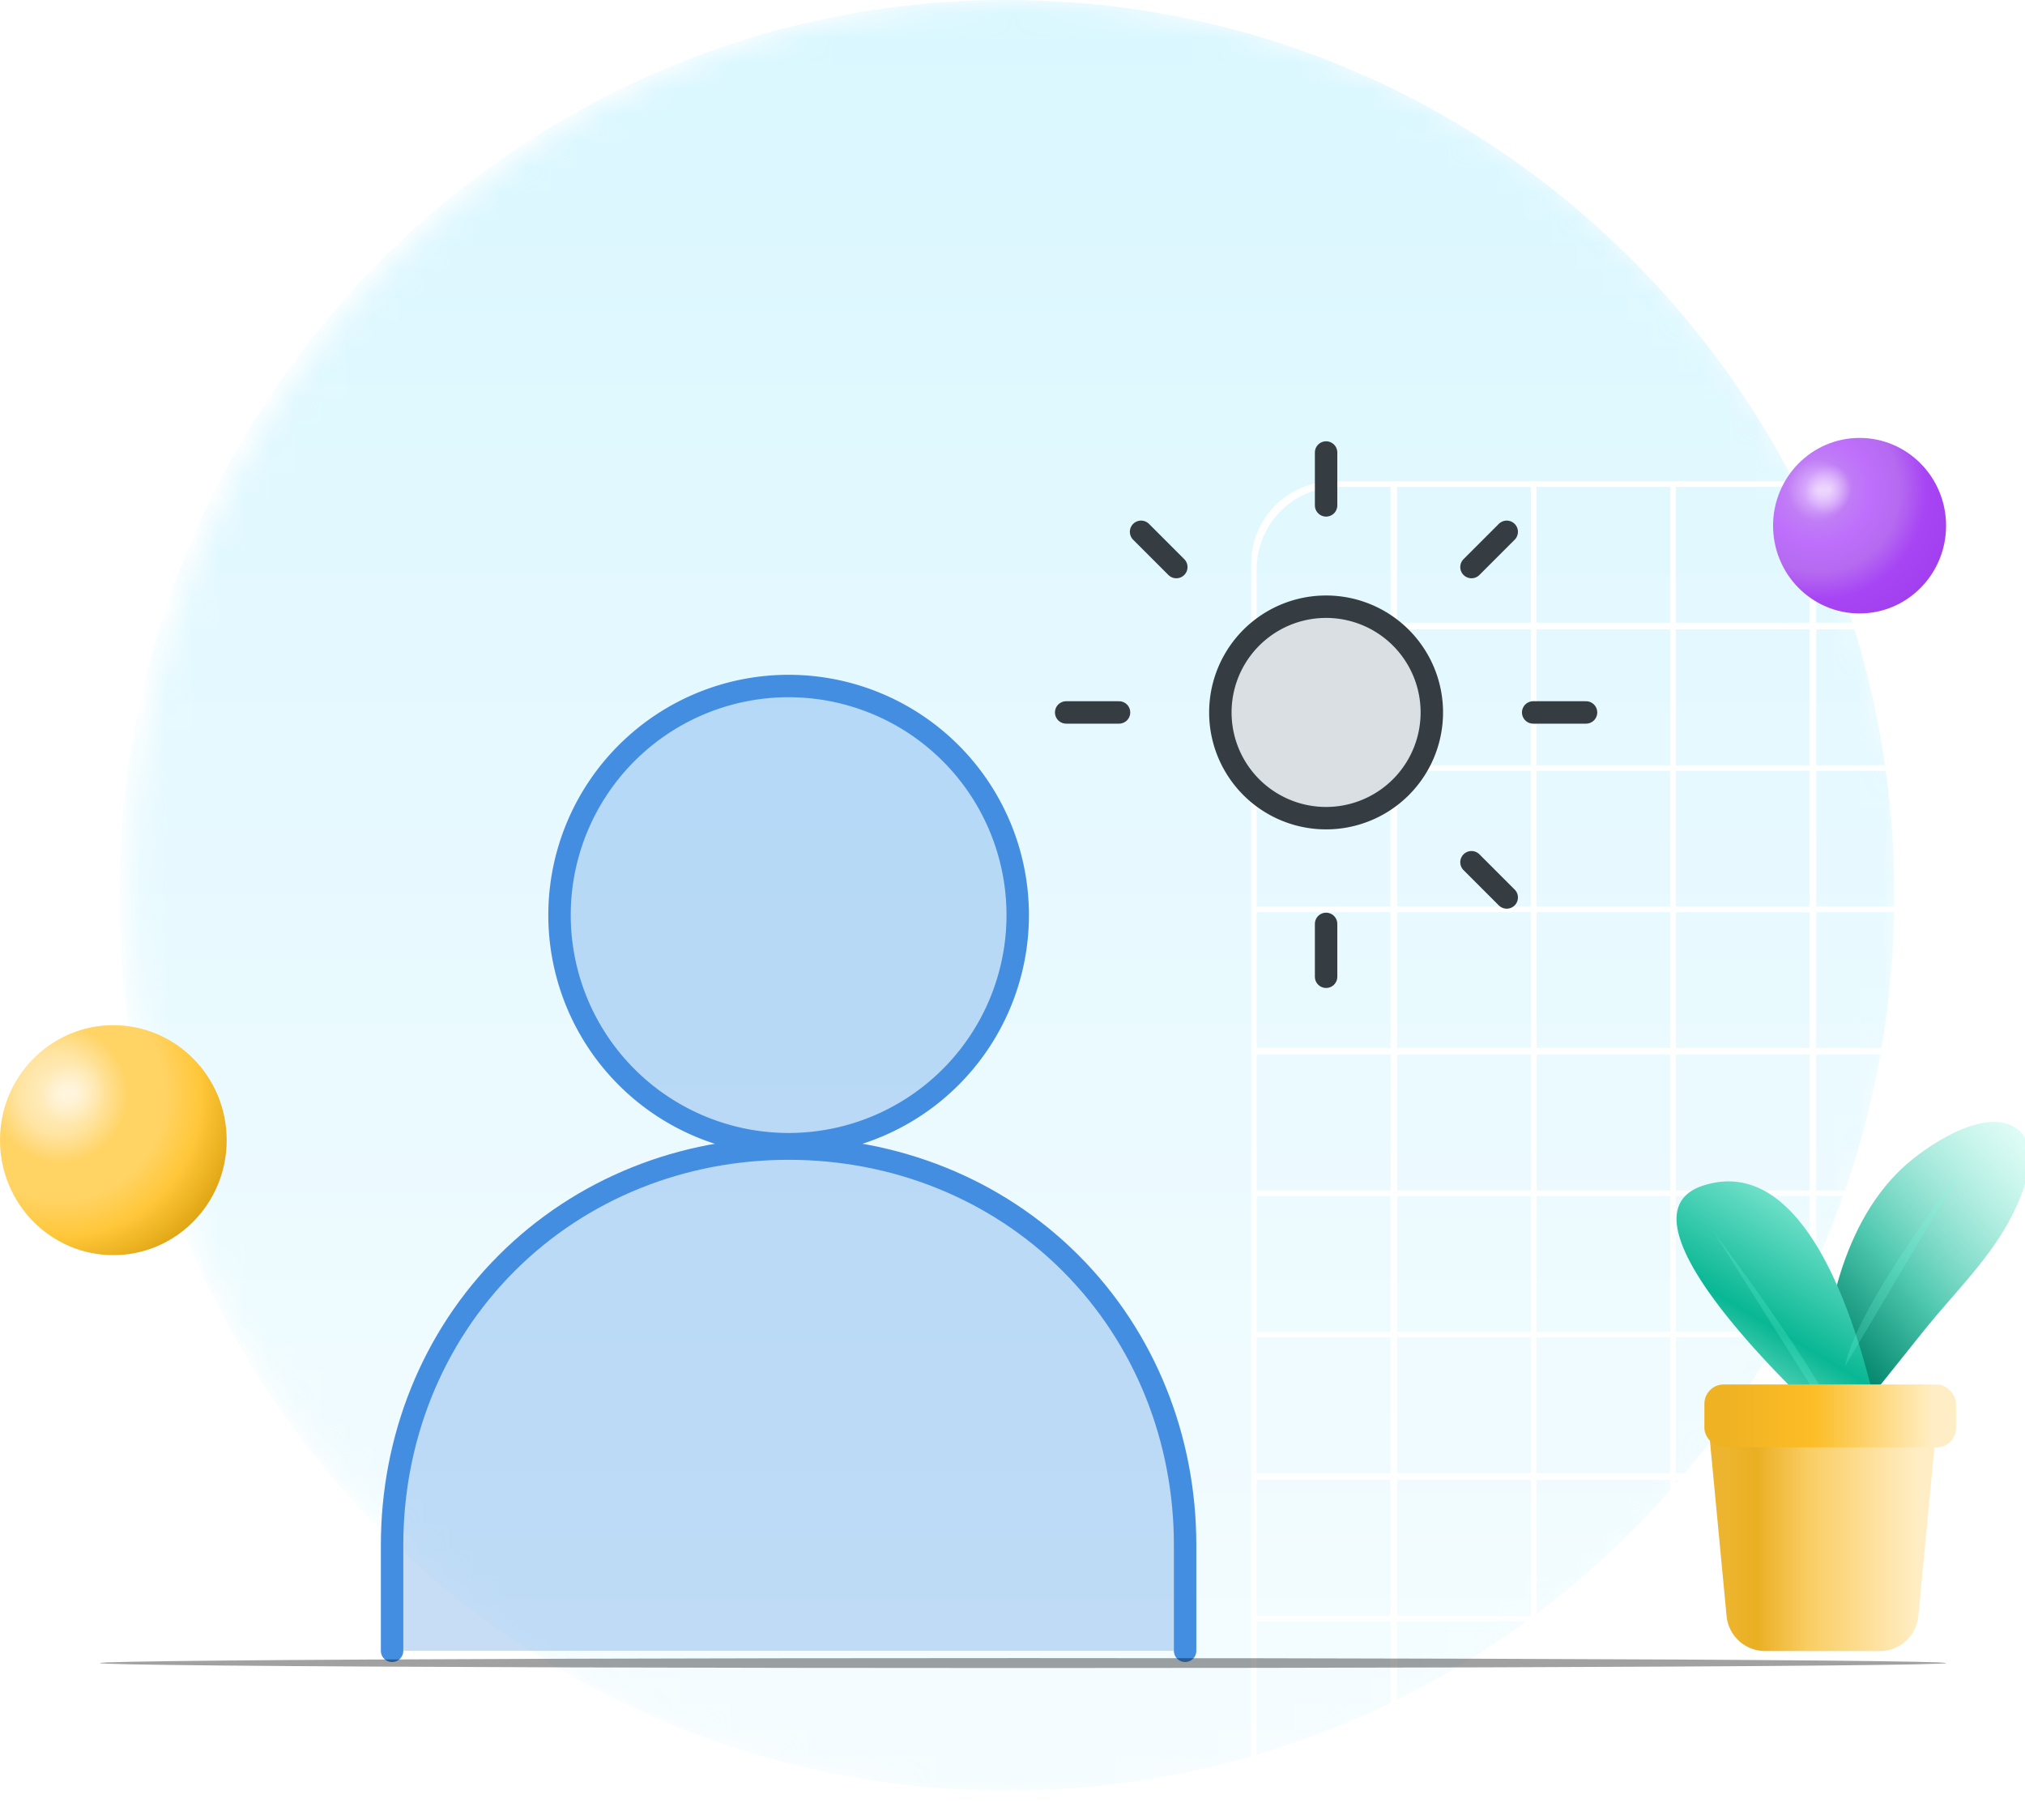 <svg xmlns="http://www.w3.org/2000/svg" width="79" height="71" fill="none" viewBox="0 0 79 71"><path fill="#fff" d="M0 0h79v70H0z"/><mask id="fs-260hybgmga" style="mask-type:alpha" width="70" height="71" x="5" y="0" maskUnits="userSpaceOnUse"><path fill="url(#paint0_linear_8383_374131)" d="M39.713 70.27c19.126 0 34.63-15.73 34.63-35.135C74.343 15.731 58.838 0 39.713 0 20.587 0 5.083 15.73 5.083 35.135c0 19.404 15.504 35.135 34.63 35.135z"/></mask><g mask="url(#fs-260hybgmga)"><path fill="url(#paint1_linear_8383_374131)" fill-opacity=".5" d="M39.276 69.86c19.123 0 34.625-15.64 34.625-34.93C73.901 15.639 58.4 0 39.276 0 20.153 0 4.65 15.639 4.65 34.93c0 19.29 15.503 34.93 34.626 34.93z"/><path fill="#fff" d="M52.025 18.776a3.214 3.214 0 00-3.214 3.214v85.518h87.456V18.776H52.025zm83.985 5.516h-5.223v-5.299h5.223v5.3zM92.646 57.474v-5.298h5.222v5.298h-5.222zm5.222.26v5.3h-5.222v-5.3h5.222zm-5.436-.26h-5.223v-5.298h5.223v5.298zm0 .26v5.3h-5.223v-5.3h5.223zm-5.48 5.3H81.73v-5.3h5.222v5.3zm0 .217v5.298H81.73v-5.298h5.222zm.257 0h5.223v5.298h-5.223v-5.298zm5.223 5.516v5.298h-5.223v-5.298h5.223zm.214 0h5.222v5.298h-5.222v-5.298zm0-.218v-5.298h5.222v5.298h-5.222zm5.436-5.298h5.223v5.298h-5.223v-5.298zm0-.217v-5.3h5.223v5.3h-5.223zm0-5.56v-5.298h5.223v5.298h-5.223zm0-5.515v-5.3h5.223v5.3h-5.223zm-.214 0h-5.222v-5.3h5.222v5.3zm-5.436 0h-5.223v-5.3h5.223v5.3zm-5.48 0H81.73v-5.3h5.222v5.3zm0 .217v5.298H81.73v-5.298h5.222zm-5.436 5.298h-5.223v-5.298h5.223v5.298zm0 .26v5.3h-5.223v-5.3h5.223zm0 5.517v5.298h-5.223v-5.298h5.223zm0 5.516v5.298h-5.223v-5.298h5.223zm.214 0h5.222v5.298H81.73v-5.298zm5.222 5.559v5.299H81.73v-5.299h5.222zm.257 0h5.223v5.299h-5.223v-5.299zm5.437 0h5.222v5.299h-5.222v-5.299zm5.436 0h5.223v5.299h-5.223v-5.299zm0-.26v-5.3h5.223v5.3h-5.223zm5.48-5.3h5.222v5.3h-5.222v-5.3zm0-.217v-5.298h5.222v5.298h-5.222zm0-5.515v-5.3h5.222v5.3h-5.222zm0-5.56v-5.298h5.222v5.298h-5.222zm0-5.515v-5.3h5.222v5.3h-5.222zm0-5.516v-5.3h5.222v5.3h-5.222zm-.257 0h-5.223v-5.3h5.223v5.3zm-5.437 0h-5.222v-5.3h5.222v5.3zm-5.436 0h-5.223v-5.3h5.223v5.3zm-5.48 0H81.73v-5.3h5.222v5.3zm-5.436 0h-5.223v-5.3h5.223v5.3zm0 .217v5.299h-5.223v-5.3h5.223zm-5.437 5.299h-5.222v-5.3h5.222v5.3zm0 .217v5.298h-5.222v-5.298h5.222zm0 5.559v5.299h-5.222v-5.3h5.222zm0 5.516v5.298h-5.222v-5.298h5.222zm0 5.516v5.298h-5.222v-5.298h5.222zm0 5.559v5.299h-5.222v-5.299h5.222zm.214 0h5.223v5.299h-5.223v-5.299zm5.223 5.516v5.299h-5.223v-5.3h5.223zm.214 0h5.222v5.299H81.73v-5.3zm5.48 0h5.222v5.299h-5.223v-5.3zm5.436 0h5.222v5.299h-5.222v-5.3zm5.436 0h5.223v5.299h-5.223v-5.3zm5.48 0h5.222v5.299h-5.222v-5.3zm0-.217v-5.299h5.222v5.299h-5.222zm5.436-5.299h5.223v5.299h-5.223v-5.299zm0-.26v-5.3h5.223v5.3h-5.223zm0-5.517v-5.298h5.223v5.298h-5.223zm0-5.515v-5.3h5.223v5.3h-5.223zm0-5.56v-5.298h5.223v5.298h-5.223zm0-5.515v-5.3h5.223v5.3h-5.223zm0-5.516v-5.3h5.223v5.3h-5.223zm0-5.56v-5.298h5.223v5.298h-5.223zm-.214 0h-5.222v-5.298h5.222v5.298zm-5.479 0h-5.223v-5.298h5.223v5.298zm-5.437 0h-5.222v-5.298h5.222v5.298zm-5.436 0h-5.223v-5.298h5.223v5.298zm-5.48 0H81.73v-5.298h5.222v5.298zm-5.436 0h-5.223v-5.298h5.223v5.298zm-5.437 0h-5.222v-5.298h5.222v5.298zm0 .26v5.3h-5.222v-5.3h5.222zm-5.48 5.3h-5.222v-5.3H70.6v5.3zm0 .217v5.299h-5.222v-5.3H70.6zm0 5.516v5.298h-5.222v-5.298H70.6zm0 5.559v5.299h-5.222v-5.3H70.6zm0 5.516v5.298h-5.222v-5.298H70.6zm0 5.516v5.298h-5.222v-5.298H70.6zm0 5.559v5.299h-5.222v-5.299H70.6zm0 5.516v5.299h-5.222v-5.3H70.6zm.258 0h5.222v5.299h-5.222v-5.3zm5.222 5.516v5.298h-5.222v-5.298h5.222zm.214 0h5.223v5.298h-5.223v-5.298zm5.437 0h5.222v5.298H81.73v-5.298zm5.48 0h5.222v5.298h-5.223v-5.298zm5.436 0h5.222v5.298h-5.222v-5.298zm5.436 0h5.223v5.298h-5.223v-5.298zm5.48 0h5.222v5.298h-5.222v-5.298zm5.436 0h5.223v5.298h-5.223v-5.298zm0-.217v-5.3h5.223v5.3h-5.223zm5.437-5.3h5.222v5.3h-5.222v-5.3zm0-.216v-5.299h5.222v5.299h-5.222zm0-5.56v-5.298h5.222v5.298h-5.222zm0-5.516v-5.298h5.222v5.298h-5.222zm0-5.515v-5.3h5.222v5.3h-5.222zm0-5.56v-5.298h5.222v5.298h-5.222zm0-5.515v-5.3h5.222v5.3h-5.222zm0-5.516v-5.3h5.222v5.3h-5.222zm0-5.56v-5.298h5.222v5.298h-5.222zm0-5.516V30.07h5.222v5.298h-5.222zm-.214 0h-5.223V30.07h5.223v5.298zm-5.437 0h-5.222V30.07h5.222v5.298zm-5.479 0h-5.223V30.07h5.223v5.298zm-5.437 0h-5.222V30.07h5.222v5.298zm-5.436 0h-5.223V30.07h5.223v5.298zm-5.48 0H81.73V30.07h5.222v5.298zm-5.436 0h-5.223V30.07h5.223v5.298zm-5.437 0h-5.222V30.07h5.222v5.298zm-5.48 0h-5.222V30.07H70.6v5.298zm0 .218v5.298h-5.222v-5.298H70.6zm-5.436 5.298h-5.222v-5.298h5.222v5.298zm0 .26v5.3h-5.222v-5.3h5.222zm0 5.517v5.299h-5.222v-5.3h5.222zm0 5.516v5.298h-5.222v-5.298h5.222zm0 5.559v5.299h-5.222v-5.3h5.222zm0 5.516v5.298h-5.222v-5.298h5.222zm0 5.516v5.298h-5.222v-5.298h5.222zm0 5.559v5.299h-5.222v-5.299h5.222zm0 5.516v5.299h-5.222v-5.3h5.222zm0 5.516v5.298h-5.222v-5.298h5.222zm.214 0H70.6v5.298h-5.223v-5.298zm5.223 5.56v5.298h-5.223v-5.299H70.6zm.257 0h5.222v5.298h-5.222v-5.299zm5.436 0h5.223v5.298h-5.223v-5.299zm5.437 0h5.222v5.298H81.73v-5.299zm5.48 0h5.222v5.298h-5.223v-5.299zm5.436 0h5.222v5.298h-5.222v-5.299zm5.436 0h5.223v5.298h-5.223v-5.299zm5.48 0h5.222v5.298h-5.222v-5.299zm5.436 0h5.223v5.298h-5.223v-5.299zm5.437 0h5.222v5.298h-5.222v-5.299zm0-.262v-5.298h5.222v5.298h-5.222zm5.479-5.298h5.223v5.298h-5.223v-5.298zm0-.217v-5.3h5.223v5.3h-5.223zm0-5.516v-5.299h5.223v5.299h-5.223zm0-5.56v-5.298h5.223v5.298h-5.223zm0-5.516v-5.298h5.223v5.298h-5.223zm0-5.515v-5.3h5.223v5.3h-5.223zm0-5.56v-5.298h5.223v5.298h-5.223zm0-5.515v-5.3h5.223v5.3h-5.223zm0-5.516v-5.3h5.223v5.3h-5.223zm0-5.56v-5.298h5.223v5.298h-5.223zm0-5.516V30.07h5.223v5.298h-5.223zm0-5.515v-5.3h5.223v5.3h-5.223zm-.257 0h-5.222v-5.3h5.222v5.3zm-5.436 0h-5.223v-5.3h5.223v5.3zm-5.437 0h-5.222v-5.3h5.222v5.3zm-5.479 0h-5.223v-5.3h5.223v5.3zm-5.437 0h-5.222v-5.3h5.222v5.3zm-5.436 0h-5.223v-5.3h5.223v5.3zm-5.48 0H81.73v-5.3h5.222v5.3zm-5.436 0h-5.223v-5.3h5.223v5.3zm-5.437 0h-5.222v-5.3h5.222v5.3zm-5.48 0h-5.222v-5.3H70.6v5.3zm-5.436 0h-5.222v-5.3h5.222v5.3zm0 .217v5.298h-5.222V30.07h5.222zm-5.436 5.298h-5.223V30.07h5.223v5.298zm0 .218v5.298h-5.223v-5.298h5.223zm0 5.559v5.299h-5.223v-5.3h5.223zm0 5.516v5.299h-5.223v-5.3h5.223zm0 5.516v5.298h-5.223v-5.298h5.223zm0 5.559v5.299h-5.223v-5.3h5.223zm0 5.516v5.298h-5.223v-5.298h5.223zm0 5.516v5.298h-5.223v-5.298h5.223zm0 5.559v5.299h-5.223v-5.299h5.223zm0 5.516v5.299h-5.223v-5.3h5.223zm0 5.516v5.298h-5.223v-5.298h5.223zm0 5.56v5.298h-5.223v-5.299h5.223zm.214 0h5.222v5.298h-5.222v-5.299zm5.222 5.515v5.299h-5.222v-5.3h5.222zm.214 0H70.6v5.299h-5.223v-5.3zm5.48 0h5.222v5.299h-5.222v-5.3zm5.436 0h5.223v5.299h-5.223v-5.3zm5.437 0h5.222v5.299H81.73v-5.3zm5.48 0h5.222v5.299h-5.223v-5.3zm5.436 0h5.222v5.299h-5.222v-5.3zm5.436 0h5.223v5.299h-5.223v-5.3zm5.48 0h5.222v5.299h-5.222v-5.3zm5.436 0h5.223v5.299h-5.223v-5.3zm5.437 0h5.222v5.299h-5.222v-5.3zm5.479 0h5.223v5.299h-5.223v-5.3zm0-.217v-5.299h5.223v5.299h-5.223zm5.437-5.299h5.222v5.299h-5.222v-5.299zm0-.26v-5.3h5.222v5.3h-5.222zm0-5.516v-5.3h5.222v5.3h-5.222zm0-5.516v-5.299h5.222v5.299h-5.222zm0-5.56v-5.298h5.222v5.298h-5.222zm0-5.516v-5.298h5.222v5.298h-5.222zm0-5.515v-5.3h5.222v5.3h-5.222zm0-5.56v-5.298h5.222v5.298h-5.222zm0-5.515v-5.3h5.222v5.3h-5.222zm0-5.516v-5.3h5.222v5.3h-5.222zm0-5.56v-5.298h5.222v5.298h-5.222zm0-5.516V30.07h5.222v5.298h-5.222zm0-5.515v-5.3h5.222v5.3h-5.222zm0-5.56v-5.299h5.222v5.3h-5.222zm-.214 0h-5.223v-5.299h5.223v5.3zm-5.48 0h-5.222v-5.299h5.222v5.3zm-5.436 0h-5.223v-5.299h5.223v5.3zm-5.437 0h-5.222v-5.299h5.222v5.3zm-5.479 0h-5.223v-5.299h5.223v5.3zm-5.437 0h-5.222v-5.299h5.222v5.3zm-5.436 0h-5.223v-5.299h5.223v5.3zm-5.48 0H81.73v-5.299h5.222v5.3zm-5.436 0h-5.223v-5.299h5.223v5.3zm-5.437 0h-5.222v-5.299h5.222v5.3zm-5.48 0h-5.222v-5.299H70.6v5.3zm-5.436 0h-5.222v-5.299h5.222v5.3zm-5.436 0h-5.223v-5.299h5.223v5.3zm0 .26v5.3h-5.223v-5.3h5.223zm-5.48 5.3h-5.222v-5.3h5.222v5.3zm0 .217v5.298h-5.222V30.07h5.222zm0 5.516v5.298h-5.222v-5.298h5.222zm0 5.559v5.299h-5.222v-5.3h5.222zm0 5.516v5.299h-5.222v-5.3h5.222zm0 5.516v5.298h-5.222v-5.298h5.222zm0 5.559v5.299h-5.222v-5.3h5.222zm0 5.516v5.298h-5.222v-5.298h5.222zm0 5.516v5.298h-5.222v-5.298h5.222zm0 5.559v5.299h-5.222v-5.299h5.222zm0 5.516v5.299h-5.222v-5.3h5.222zm0 5.516v5.298h-5.222v-5.298h5.222zm0 5.56v5.298h-5.222v-5.299h5.222zm0 5.515v5.299h-5.222v-5.3h5.222zm.257 0h5.223v5.299h-5.223v-5.3zm5.223 5.516v5.299h-5.223v-5.299h5.223zm.214 0h5.222v5.299h-5.222v-5.299zm5.436 0H70.6v5.299h-5.223v-5.299zm5.48 0h5.222v5.299h-5.222v-5.299zm5.436 0h5.223v5.299h-5.223v-5.299zm5.437 0h5.222v5.299H81.73v-5.299zm5.48 0h5.222v5.299h-5.223v-5.299zm5.436 0h5.222v5.299h-5.222v-5.299zm5.436 0h5.223v5.299h-5.223v-5.299zm5.48 0h5.222v5.299h-5.222v-5.299zm5.436 0h5.223v5.299h-5.223v-5.299zm5.437 0h5.222v5.299h-5.222v-5.299zm5.479 0h5.223v5.299h-5.223v-5.299zm5.437 0h5.222v5.299h-5.222v-5.299zm0-.217v-5.3h5.222v5.3h-5.222zm5.436-5.3h5.223v5.3h-5.223v-5.3zm0-.216v-5.299h5.223v5.299h-5.223zm0-5.56v-5.298h5.223v5.298h-5.223zm0-5.515v-5.3h5.223v5.3h-5.223zm0-5.516v-5.299h5.223v5.299h-5.223zm0-5.56v-5.298h5.223v5.298h-5.223zm0-5.516v-5.298h5.223v5.298h-5.223zm0-5.515v-5.3h5.223v5.3h-5.223zm0-5.56v-5.298h5.223v5.298h-5.223zm0-5.515v-5.3h5.223v5.3h-5.223zm0-5.516v-5.3h5.223v5.3h-5.223zm0-5.56v-5.298h5.223v5.298h-5.223zm0-5.516V30.07h5.223v5.298h-5.223zm0-5.515v-5.3h5.223v5.3h-5.223zm-76.54-10.858v5.298h-5.222v-2.085a3.214 3.214 0 013.214-3.213h2.008zm-5.222 82.955h5.222v5.299h-5.222v-5.299zm81.762 5.299v-5.299h5.223v5.299h-5.223z"/></g><path fill="url(#paint2_radial_8383_374131)" d="M4.421 48.968c2.442 0 4.422-2.009 4.422-4.486 0-2.478-1.98-4.486-4.422-4.486C1.98 39.996 0 42.004 0 44.482c0 2.477 1.98 4.486 4.421 4.486z"/><path fill="url(#paint3_radial_8383_374131)" d="M1.863 44.263c-.8-.5-1.001-1.641-.447-2.532.54-.891 1.633-1.22 2.434-.72.802.5 1.002 1.642.447 2.533-.554.906-1.648 1.219-2.434.719z" opacity=".5"/><path fill="url(#paint4_radial_8383_374131)" d="M72.546 23.933c1.864 0 3.375-1.533 3.375-3.424s-1.511-3.424-3.375-3.424-3.374 1.533-3.374 3.424c0 1.89 1.51 3.424 3.374 3.424z"/><path fill="url(#paint5_radial_8383_374131)" d="M70.595 20.342c-.611-.382-.764-1.253-.34-1.933.41-.68 1.246-.93 1.857-.549.612.382.764 1.253.341 1.933-.423.692-1.258.93-1.858.549z" opacity=".5"/><path fill="#DADFE3" stroke="#363D42" stroke-linecap="round" stroke-linejoin="round" stroke-width=".875" d="M51.734 31.92a4.125 4.125 0 100-8.25 4.125 4.125 0 000 8.25z"/><path stroke="#363D42" stroke-linecap="round" stroke-linejoin="round" stroke-width=".875" d="M51.734 17.654v2.063M51.734 36.045v2.062M41.594 27.795h2.062M59.813 27.795h2.062M44.516 20.748l1.375 1.375M57.406 33.639l1.375 1.375M57.406 22.123l1.375-1.375"/><path fill="#448EE1" fill-opacity=".3" stroke="#448EE1" stroke-linecap="round" stroke-linejoin="round" stroke-width=".875" d="M30.766 44.639a8.937 8.937 0 100-17.875 8.937 8.937 0 000 17.875z"/><path fill="#448EE1" fill-opacity=".3" d="M46.234 64.404V60.28c0-4.125-1.547-8.078-4.468-11-2.922-2.922-6.875-4.469-11-4.469s-8.078 1.547-11 4.47c-2.922 2.921-4.47 6.874-4.47 11v4.124"/><path stroke="#448EE1" stroke-linecap="round" stroke-linejoin="round" stroke-width=".875" d="M46.234 64.404V60.28c0-4.125-1.547-8.078-4.468-11-2.922-2.922-6.875-4.469-11-4.469s-8.078 1.547-11 4.47c-2.922 2.921-4.47 6.874-4.47 11v4.124"/><g filter="url(#filter0_i_8383_374131)"><path fill="url(#paint6_linear_8383_374131)" d="M70.3 55.354c-.032-.008-.066-.015-.086-.041-.298-.406.66-4.68.752-5.003.473-1.658 1.257-3.272 2.518-4.456.892-.837 3.275-2.477 4.513-1.513 1.042.813.065 2.855-.415 3.709-.862 1.518-2.131 2.748-3.215 4.095-.647.805-1.297 1.626-1.944 2.431-.035.047-.279.396-.501.689-.227.297-.559.362-.922.269l-.7-.18z"/></g><g filter="url(#filter1_i_8383_374131)"><path fill="url(#paint7_linear_8383_374131)" d="M71.7 56.678c.53.115 1-.333.891-.863-.603-2.946-2.616-10.685-6.888-9.278-3.874 1.29 4.448 8.89 5.659 9.97a.734.734 0 00.339.17z"/></g><path fill="#77FFE4" fill-opacity=".2" d="M66.864 48.075s4.987 6.604 5.044 8.001zM76.521 45.644s-4.097 5.304-4.543 7.658z"/><path fill="url(#paint8_linear_8383_374131)" d="M66.678 55.894a1.51 1.51 0 011.504-1.654h5.834c.89 0 1.588.767 1.504 1.654l-.68 7.152a1.51 1.51 0 01-1.504 1.368h-4.474a1.51 1.51 0 01-1.504-1.368l-.68-7.152z"/><g filter="url(#filter2_i_8383_374131)"><rect width="9.817" height="2.452" x="66.19" y="54.24" fill="url(#paint9_linear_8383_374131)" rx=".755"/></g><g filter="url(#filter3_f_8383_374131)"><ellipse cx="39.911" cy="64.882" fill="#000" fill-opacity=".37" rx="36.018" ry=".194"/></g><defs><linearGradient id="paint0_linear_8383_374131" x1="39.713" x2="39.713" y1="0" y2="70.27" gradientUnits="userSpaceOnUse"><stop stop-color="#B5EFFF"/><stop offset="1" stop-color="#E7F8FE"/></linearGradient><linearGradient id="paint1_linear_8383_374131" x1="39.276" x2="39.276" y1="0" y2="69.859" gradientUnits="userSpaceOnUse"><stop stop-color="#B5EFFF"/><stop offset="1" stop-color="#EDFBFF"/></linearGradient><linearGradient id="paint6_linear_8383_374131" x1="79.662" x2="70.297" y1="44.228" y2="52.518" gradientUnits="userSpaceOnUse"><stop stop-color="#BAFFF1" stop-opacity=".26"/><stop offset=".682" stop-color="#4DC7AE"/><stop offset=".969" stop-color="#06896F"/></linearGradient><linearGradient id="paint7_linear_8383_374131" x1="75.548" x2="69.803" y1="47.496" y2="57.032" gradientUnits="userSpaceOnUse"><stop stop-color="#B7FDEF"/><stop offset=".682" stop-color="#09B794"/><stop offset=".969" stop-color="#7EE0CC"/></linearGradient><linearGradient id="paint8_linear_8383_374131" x1="75.677" x2="67.174" y1="60.938" y2="60.938" gradientUnits="userSpaceOnUse"><stop offset=".099" stop-color="#FFEEC5"/><stop offset=".607" stop-color="#FACD63"/><stop offset=".839" stop-color="#EAAF23"/><stop offset=".984" stop-color="#EDB52F"/></linearGradient><linearGradient id="paint9_linear_8383_374131" x1="76.007" x2="66.891" y1="55.855" y2="55.855" gradientUnits="userSpaceOnUse"><stop offset=".099" stop-color="#FFEEC5"/><stop offset=".607" stop-color="#FCBD27"/><stop offset=".984" stop-color="#EFB222"/></linearGradient><radialGradient id="paint2_radial_8383_374131" cx="0" cy="0" r="1" gradientTransform="matrix(8.137 -2.24 2.268 8.239 2.318 42.67)" gradientUnits="userSpaceOnUse"><stop stop-color="#FFF1CF"/><stop offset=".188" stop-color="#FFE4A2"/><stop offset=".318" stop-color="#FFD364"/><stop offset=".49" stop-color="#FFD364"/><stop offset=".651" stop-color="#FFC73A"/><stop offset=".948" stop-color="#D09500"/></radialGradient><radialGradient id="paint3_radial_8383_374131" cx="0" cy="0" r="1" gradientTransform="matrix(-.975 1.591 -1.439 -.883 2.845 42.65)" gradientUnits="userSpaceOnUse"><stop stop-color="#fff"/><stop offset=".694" stop-color="#fff" stop-opacity="0"/></radialGradient><radialGradient id="paint4_radial_8383_374131" cx="0" cy="0" r="1" gradientTransform="matrix(6.211 -1.709 1.731 6.289 70.941 19.126)" gradientUnits="userSpaceOnUse"><stop stop-color="#E6C6FF"/><stop offset=".188" stop-color="#C07DF5"/><stop offset=".318" stop-color="#BE6FFC"/><stop offset=".49" stop-color="#B56AF0"/><stop offset=".651" stop-color="#A745F4"/><stop offset=".948" stop-color="#9F3DED"/></radialGradient><radialGradient id="paint5_radial_8383_374131" cx="0" cy="0" r="1" gradientTransform="matrix(-.745 1.214 -1.099 -.674 71.345 19.111)" gradientUnits="userSpaceOnUse"><stop stop-color="#fff"/><stop offset=".694" stop-color="#fff" stop-opacity="0"/></radialGradient><filter id="filter0_i_8383_374131" width="9.027" height="11.803" x="70.157" y="43.77" color-interpolation-filters="sRGB" filterUnits="userSpaceOnUse"><feFlood flood-opacity="0" result="BackgroundImageFix"/><feBlend in="SourceGraphic" in2="BackgroundImageFix" result="shape"/><feColorMatrix in="SourceAlpha" result="hardAlpha" values="0 0 0 0 0 0 0 0 0 0 0 0 0 0 0 0 0 0 127 0"/><feOffset dx=".724" dy="-.277"/><feGaussianBlur stdDeviation=".944"/><feComposite in2="hardAlpha" k2="-1" k3="1" operator="arithmetic"/><feColorMatrix values="0 0 0 0 0.113 0 0 0 0 0.617 0 0 0 0 0.586 0 0 0 1 0"/><feBlend in2="shape" result="effect1_innerShadow_8383_374131"/></filter><filter id="filter1_i_8383_374131" width="8.648" height="10.606" x="64.683" y="46.09" color-interpolation-filters="sRGB" filterUnits="userSpaceOnUse"><feFlood flood-opacity="0" result="BackgroundImageFix"/><feBlend in="SourceGraphic" in2="BackgroundImageFix" result="shape"/><feColorMatrix in="SourceAlpha" result="hardAlpha" values="0 0 0 0 0 0 0 0 0 0 0 0 0 0 0 0 0 0 127 0"/><feOffset dx=".724" dy="-.277"/><feGaussianBlur stdDeviation=".944"/><feComposite in2="hardAlpha" k2="-1" k3="1" operator="arithmetic"/><feColorMatrix values="0 0 0 0 0.1 0 0 0 0 0.683 0 0 0 0 0.556 0 0 0 1 0"/><feBlend in2="shape" result="effect1_innerShadow_8383_374131"/></filter><filter id="filter2_i_8383_374131" width="10.119" height="2.679" x="66.19" y="54.014" color-interpolation-filters="sRGB" filterUnits="userSpaceOnUse"><feFlood flood-opacity="0" result="BackgroundImageFix"/><feBlend in="SourceGraphic" in2="BackgroundImageFix" result="shape"/><feColorMatrix in="SourceAlpha" result="hardAlpha" values="0 0 0 0 0 0 0 0 0 0 0 0 0 0 0 0 0 0 127 0"/><feOffset dx=".302" dy="-.227"/><feGaussianBlur stdDeviation=".264"/><feComposite in2="hardAlpha" k2="-1" k3="1" operator="arithmetic"/><feColorMatrix values="0 0 0 0 0.833 0 0 0 0 0.604 0 0 0 0 0.056 0 0 0 1 0"/><feBlend in2="shape" result="effect1_innerShadow_8383_374131"/></filter><filter id="filter3_f_8383_374131" width="74.328" height="2.681" x="2.747" y="63.542" color-interpolation-filters="sRGB" filterUnits="userSpaceOnUse"><feFlood flood-opacity="0" result="BackgroundImageFix"/><feBlend in="SourceGraphic" in2="BackgroundImageFix" result="shape"/><feGaussianBlur result="effect1_foregroundBlur_8383_374131" stdDeviation=".573"/></filter></defs></svg>
